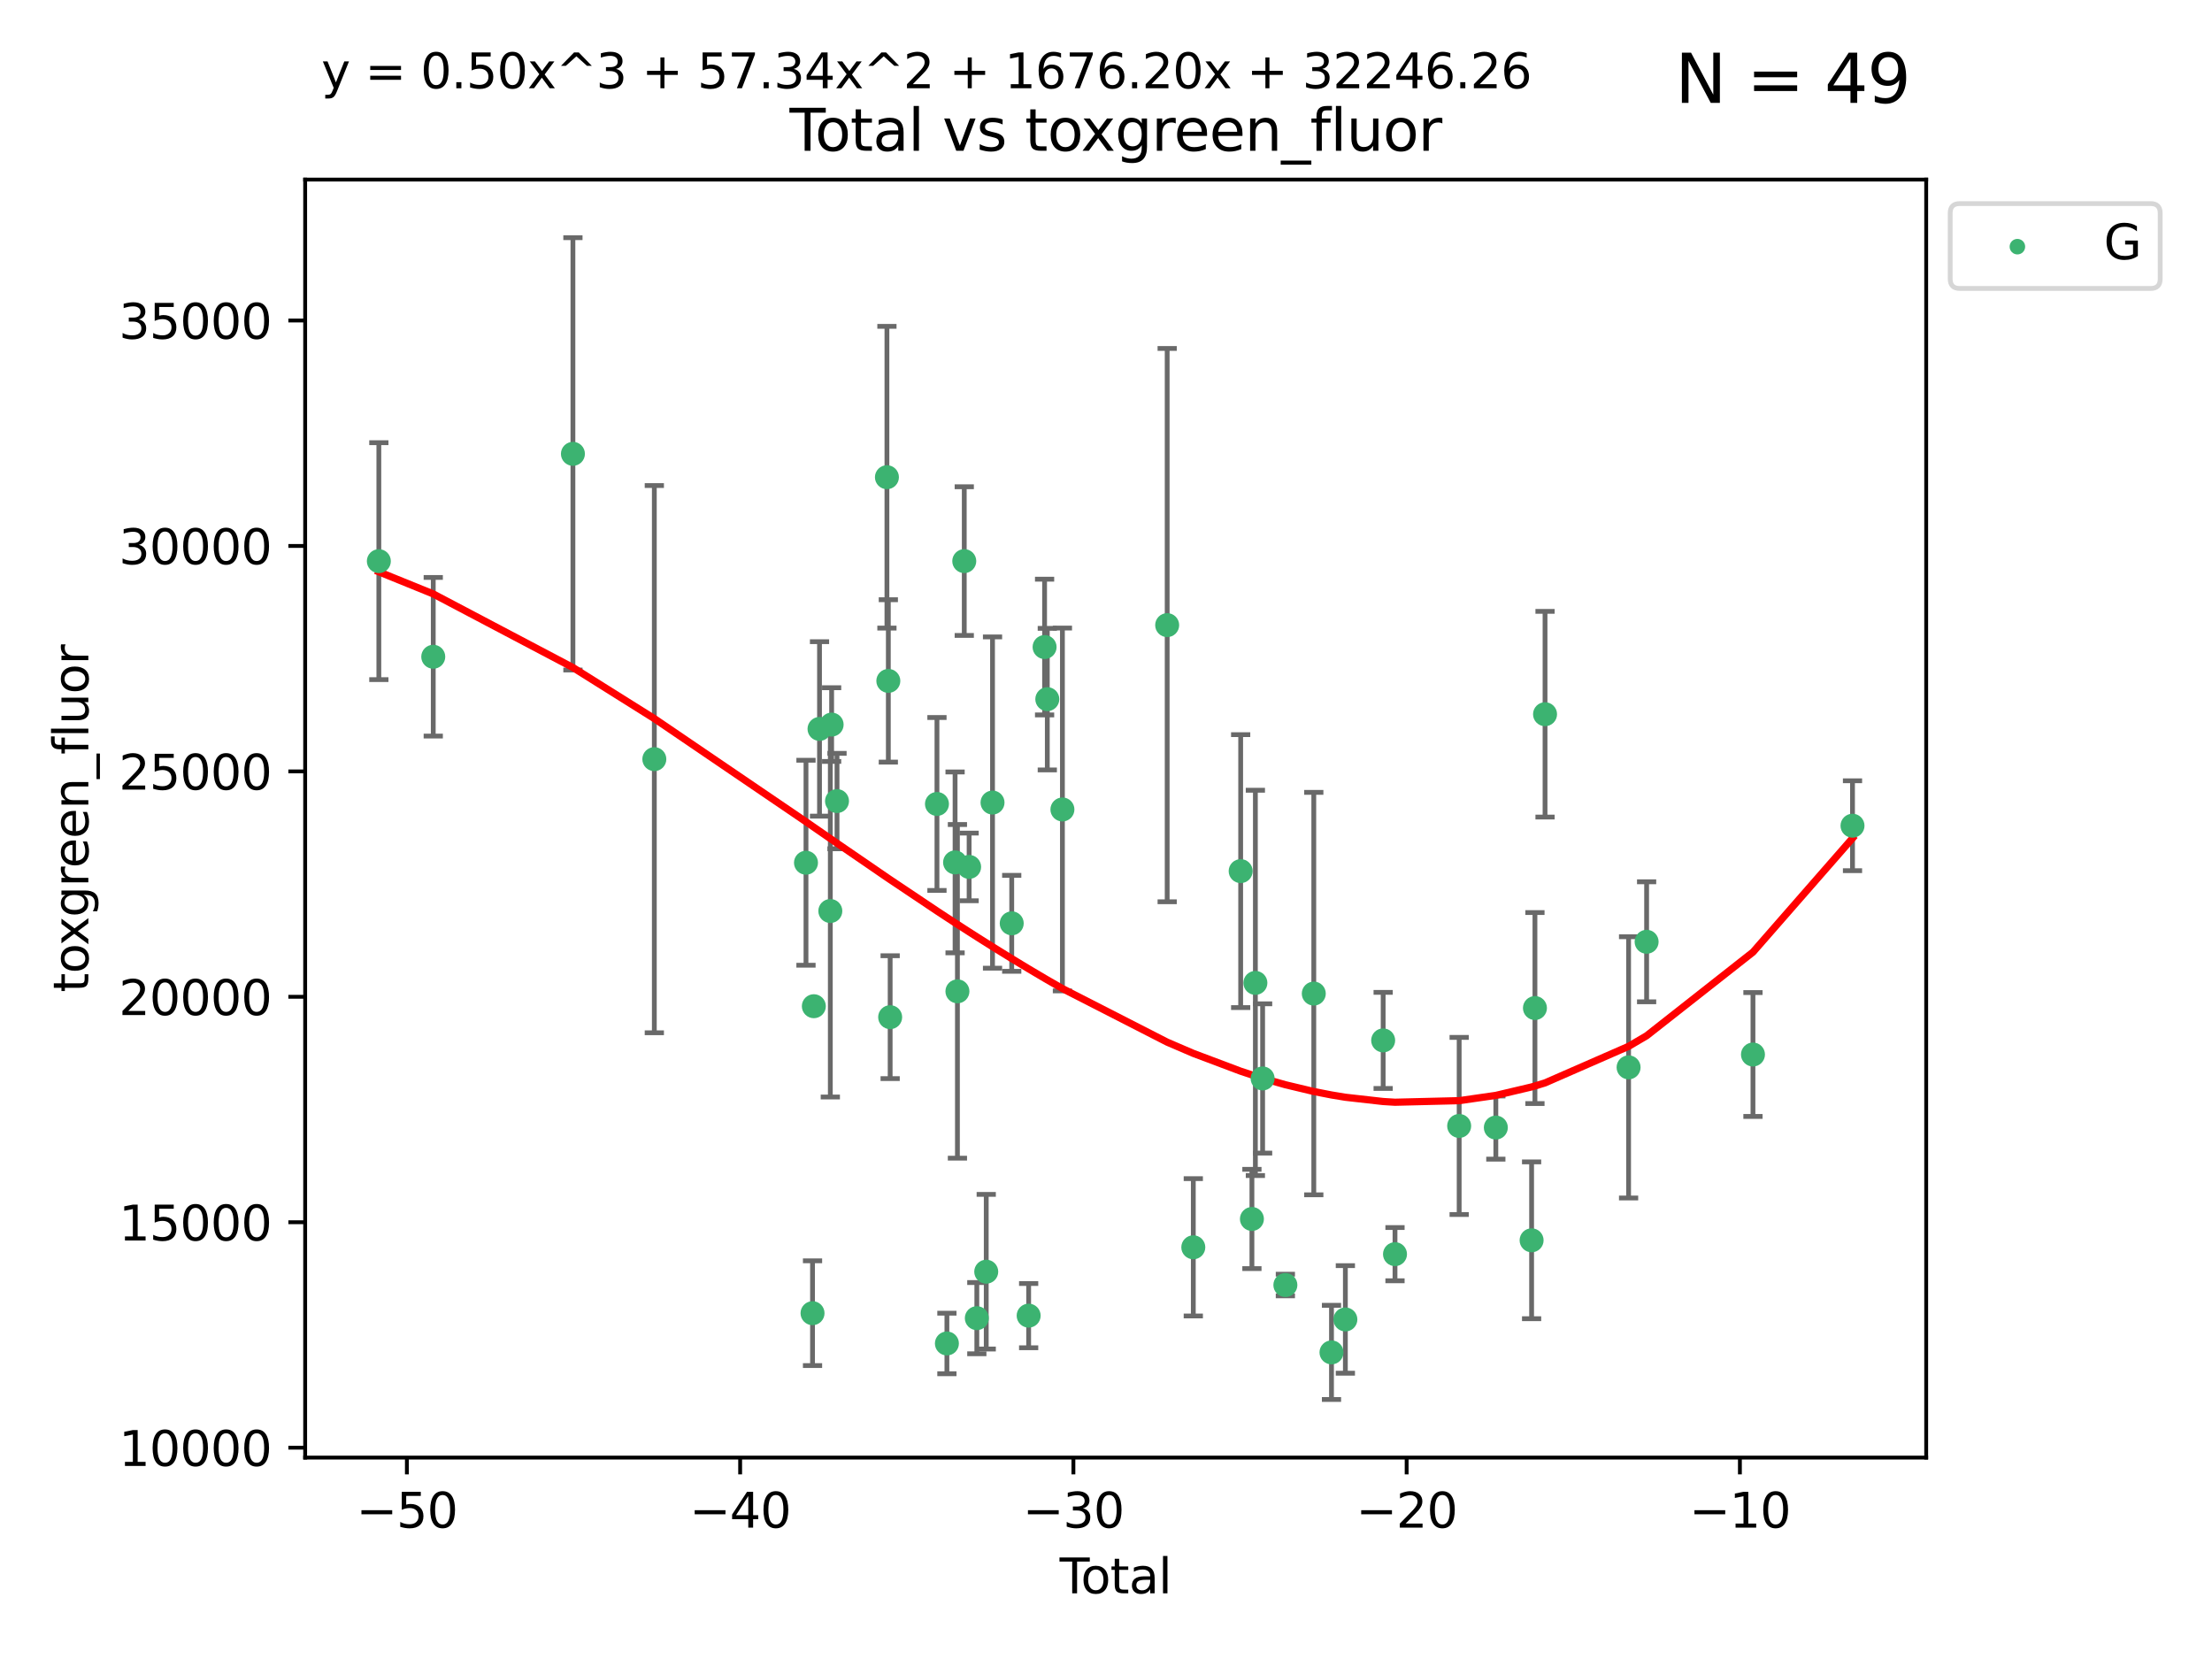 <?xml version="1.0" encoding="utf-8" standalone="no"?>
<!DOCTYPE svg PUBLIC "-//W3C//DTD SVG 1.1//EN"
  "http://www.w3.org/Graphics/SVG/1.1/DTD/svg11.dtd">
<svg xmlns:xlink="http://www.w3.org/1999/xlink" width="460.8pt" height="345.6pt" viewBox="0 0 460.8 345.6" xmlns="http://www.w3.org/2000/svg" version="1.1">
 <defs>
  <style type="text/css">*{stroke-linejoin: round; stroke-linecap: butt}</style>
 </defs>
 <g id="figure_1">
  <g id="patch_1">
   <path d="M 0 345.6 
L 460.8 345.6 
L 460.8 0 
L 0 0 
z
" style="fill: #ffffff"/>
  </g>
  <g id="axes_1">
   <g id="patch_2">
    <path d="M 63.571 303.64 
L 401.26 303.64 
L 401.26 37.411 
L 63.571 37.411 
z
" style="fill: #ffffff"/>
   </g>
   <g id="PathCollection_1">
    <defs>
     <path id="m9c2cf207fd" d="M 0 1.118 
C 0.297 1.118 0.581 1 0.791 0.791 
C 1 0.581 1.118 0.297 1.118 0 
C 1.118 -0.297 1 -0.581 0.791 -0.791 
C 0.581 -1 0.297 -1.118 0 -1.118 
C -0.297 -1.118 -0.581 -1 -0.791 -0.791 
C -1 -0.581 -1.118 -0.297 -1.118 0 
C -1.118 0.297 -1 0.581 -0.791 0.791 
C -0.581 1 -0.297 1.118 0 1.118 
z
" style="stroke: #3cb371"/>
    </defs>
    <g clip-path="url(#pfec492e843)">
     <use xlink:href="#m9c2cf207fd" x="78.921" y="116.899" style="fill: #3cb371; stroke: #3cb371"/>
     <use xlink:href="#m9c2cf207fd" x="90.255" y="136.814" style="fill: #3cb371; stroke: #3cb371"/>
     <use xlink:href="#m9c2cf207fd" x="119.35" y="94.542" style="fill: #3cb371; stroke: #3cb371"/>
     <use xlink:href="#m9c2cf207fd" x="136.309" y="158.144" style="fill: #3cb371; stroke: #3cb371"/>
     <use xlink:href="#m9c2cf207fd" x="167.902" y="179.722" style="fill: #3cb371; stroke: #3cb371"/>
     <use xlink:href="#m9c2cf207fd" x="169.265" y="273.561" style="fill: #3cb371; stroke: #3cb371"/>
     <use xlink:href="#m9c2cf207fd" x="169.538" y="209.612" style="fill: #3cb371; stroke: #3cb371"/>
     <use xlink:href="#m9c2cf207fd" x="170.721" y="151.848" style="fill: #3cb371; stroke: #3cb371"/>
     <use xlink:href="#m9c2cf207fd" x="172.971" y="189.78" style="fill: #3cb371; stroke: #3cb371"/>
     <use xlink:href="#m9c2cf207fd" x="173.244" y="150.945" style="fill: #3cb371; stroke: #3cb371"/>
     <use xlink:href="#m9c2cf207fd" x="174.365" y="166.879" style="fill: #3cb371; stroke: #3cb371"/>
     <use xlink:href="#m9c2cf207fd" x="184.763" y="99.411" style="fill: #3cb371; stroke: #3cb371"/>
     <use xlink:href="#m9c2cf207fd" x="185.056" y="141.845" style="fill: #3cb371; stroke: #3cb371"/>
     <use xlink:href="#m9c2cf207fd" x="185.436" y="211.895" style="fill: #3cb371; stroke: #3cb371"/>
     <use xlink:href="#m9c2cf207fd" x="195.186" y="167.48" style="fill: #3cb371; stroke: #3cb371"/>
     <use xlink:href="#m9c2cf207fd" x="197.257" y="279.869" style="fill: #3cb371; stroke: #3cb371"/>
     <use xlink:href="#m9c2cf207fd" x="198.96" y="179.653" style="fill: #3cb371; stroke: #3cb371"/>
     <use xlink:href="#m9c2cf207fd" x="199.45" y="206.514" style="fill: #3cb371; stroke: #3cb371"/>
     <use xlink:href="#m9c2cf207fd" x="200.874" y="116.889" style="fill: #3cb371; stroke: #3cb371"/>
     <use xlink:href="#m9c2cf207fd" x="201.885" y="180.594" style="fill: #3cb371; stroke: #3cb371"/>
     <use xlink:href="#m9c2cf207fd" x="203.49" y="274.596" style="fill: #3cb371; stroke: #3cb371"/>
     <use xlink:href="#m9c2cf207fd" x="205.451" y="264.919" style="fill: #3cb371; stroke: #3cb371"/>
     <use xlink:href="#m9c2cf207fd" x="206.761" y="167.187" style="fill: #3cb371; stroke: #3cb371"/>
     <use xlink:href="#m9c2cf207fd" x="210.761" y="192.347" style="fill: #3cb371; stroke: #3cb371"/>
     <use xlink:href="#m9c2cf207fd" x="214.287" y="274.072" style="fill: #3cb371; stroke: #3cb371"/>
     <use xlink:href="#m9c2cf207fd" x="217.607" y="134.792" style="fill: #3cb371; stroke: #3cb371"/>
     <use xlink:href="#m9c2cf207fd" x="218.173" y="145.647" style="fill: #3cb371; stroke: #3cb371"/>
     <use xlink:href="#m9c2cf207fd" x="221.321" y="168.626" style="fill: #3cb371; stroke: #3cb371"/>
     <use xlink:href="#m9c2cf207fd" x="243.144" y="130.224" style="fill: #3cb371; stroke: #3cb371"/>
     <use xlink:href="#m9c2cf207fd" x="248.587" y="259.833" style="fill: #3cb371; stroke: #3cb371"/>
     <use xlink:href="#m9c2cf207fd" x="258.454" y="181.47" style="fill: #3cb371; stroke: #3cb371"/>
     <use xlink:href="#m9c2cf207fd" x="260.798" y="253.934" style="fill: #3cb371; stroke: #3cb371"/>
     <use xlink:href="#m9c2cf207fd" x="261.519" y="204.756" style="fill: #3cb371; stroke: #3cb371"/>
     <use xlink:href="#m9c2cf207fd" x="263.027" y="224.66" style="fill: #3cb371; stroke: #3cb371"/>
     <use xlink:href="#m9c2cf207fd" x="267.767" y="267.696" style="fill: #3cb371; stroke: #3cb371"/>
     <use xlink:href="#m9c2cf207fd" x="273.686" y="206.981" style="fill: #3cb371; stroke: #3cb371"/>
     <use xlink:href="#m9c2cf207fd" x="277.374" y="281.73" style="fill: #3cb371; stroke: #3cb371"/>
     <use xlink:href="#m9c2cf207fd" x="280.265" y="274.864" style="fill: #3cb371; stroke: #3cb371"/>
     <use xlink:href="#m9c2cf207fd" x="288.138" y="216.733" style="fill: #3cb371; stroke: #3cb371"/>
     <use xlink:href="#m9c2cf207fd" x="290.604" y="261.263" style="fill: #3cb371; stroke: #3cb371"/>
     <use xlink:href="#m9c2cf207fd" x="303.971" y="234.556" style="fill: #3cb371; stroke: #3cb371"/>
     <use xlink:href="#m9c2cf207fd" x="311.61" y="234.891" style="fill: #3cb371; stroke: #3cb371"/>
     <use xlink:href="#m9c2cf207fd" x="319.061" y="258.378" style="fill: #3cb371; stroke: #3cb371"/>
     <use xlink:href="#m9c2cf207fd" x="319.757" y="209.993" style="fill: #3cb371; stroke: #3cb371"/>
     <use xlink:href="#m9c2cf207fd" x="321.86" y="148.784" style="fill: #3cb371; stroke: #3cb371"/>
     <use xlink:href="#m9c2cf207fd" x="339.265" y="222.351" style="fill: #3cb371; stroke: #3cb371"/>
     <use xlink:href="#m9c2cf207fd" x="343.02" y="196.191" style="fill: #3cb371; stroke: #3cb371"/>
     <use xlink:href="#m9c2cf207fd" x="365.174" y="219.674" style="fill: #3cb371; stroke: #3cb371"/>
     <use xlink:href="#m9c2cf207fd" x="385.911" y="172.012" style="fill: #3cb371; stroke: #3cb371"/>
    </g>
   </g>
   <g id="matplotlib.axis_1">
    <g id="xtick_1">
     <g id="line2d_1">
      <defs>
       <path id="mdd3a88a01a" d="M 0 0 
L 0 3.5 
" style="stroke: #000000; stroke-width: 0.8"/>
      </defs>
      <g>
       <use xlink:href="#mdd3a88a01a" x="84.763" y="303.64" style="stroke: #000000; stroke-width: 0.8"/>
      </g>
     </g>
     <g id="text_1">
      <!-- −50 -->
      <g transform="translate(74.211 318.238)scale(0.1 -0.1)">
       <defs>
        <path id="DejaVuSans-2212" d="M 678 2272 
L 4684 2272 
L 4684 1741 
L 678 1741 
L 678 2272 
z
" transform="scale(0.016)"/>
        <path id="DejaVuSans-35" d="M 691 4666 
L 3169 4666 
L 3169 4134 
L 1269 4134 
L 1269 2991 
Q 1406 3038 1543 3061 
Q 1681 3084 1819 3084 
Q 2600 3084 3056 2656 
Q 3513 2228 3513 1497 
Q 3513 744 3044 326 
Q 2575 -91 1722 -91 
Q 1428 -91 1123 -41 
Q 819 9 494 109 
L 494 744 
Q 775 591 1075 516 
Q 1375 441 1709 441 
Q 2250 441 2565 725 
Q 2881 1009 2881 1497 
Q 2881 1984 2565 2268 
Q 2250 2553 1709 2553 
Q 1456 2553 1204 2497 
Q 953 2441 691 2322 
L 691 4666 
z
" transform="scale(0.016)"/>
        <path id="DejaVuSans-30" d="M 2034 4250 
Q 1547 4250 1301 3770 
Q 1056 3291 1056 2328 
Q 1056 1369 1301 889 
Q 1547 409 2034 409 
Q 2525 409 2770 889 
Q 3016 1369 3016 2328 
Q 3016 3291 2770 3770 
Q 2525 4250 2034 4250 
z
M 2034 4750 
Q 2819 4750 3233 4129 
Q 3647 3509 3647 2328 
Q 3647 1150 3233 529 
Q 2819 -91 2034 -91 
Q 1250 -91 836 529 
Q 422 1150 422 2328 
Q 422 3509 836 4129 
Q 1250 4750 2034 4750 
z
" transform="scale(0.016)"/>
       </defs>
       <use xlink:href="#DejaVuSans-2212"/>
       <use xlink:href="#DejaVuSans-35" x="83.789"/>
       <use xlink:href="#DejaVuSans-30" x="147.412"/>
      </g>
     </g>
    </g>
    <g id="xtick_2">
     <g id="line2d_2">
      <g>
       <use xlink:href="#mdd3a88a01a" x="154.186" y="303.64" style="stroke: #000000; stroke-width: 0.8"/>
      </g>
     </g>
     <g id="text_2">
      <!-- −40 -->
      <g transform="translate(143.633 318.238)scale(0.1 -0.1)">
       <defs>
        <path id="DejaVuSans-34" d="M 2419 4116 
L 825 1625 
L 2419 1625 
L 2419 4116 
z
M 2253 4666 
L 3047 4666 
L 3047 1625 
L 3713 1625 
L 3713 1100 
L 3047 1100 
L 3047 0 
L 2419 0 
L 2419 1100 
L 313 1100 
L 313 1709 
L 2253 4666 
z
" transform="scale(0.016)"/>
       </defs>
       <use xlink:href="#DejaVuSans-2212"/>
       <use xlink:href="#DejaVuSans-34" x="83.789"/>
       <use xlink:href="#DejaVuSans-30" x="147.412"/>
      </g>
     </g>
    </g>
    <g id="xtick_3">
     <g id="line2d_3">
      <g>
       <use xlink:href="#mdd3a88a01a" x="223.608" y="303.64" style="stroke: #000000; stroke-width: 0.8"/>
      </g>
     </g>
     <g id="text_3">
      <!-- −30 -->
      <g transform="translate(213.056 318.238)scale(0.1 -0.1)">
       <defs>
        <path id="DejaVuSans-33" d="M 2597 2516 
Q 3050 2419 3304 2112 
Q 3559 1806 3559 1356 
Q 3559 666 3084 287 
Q 2609 -91 1734 -91 
Q 1441 -91 1130 -33 
Q 819 25 488 141 
L 488 750 
Q 750 597 1062 519 
Q 1375 441 1716 441 
Q 2309 441 2620 675 
Q 2931 909 2931 1356 
Q 2931 1769 2642 2001 
Q 2353 2234 1838 2234 
L 1294 2234 
L 1294 2753 
L 1863 2753 
Q 2328 2753 2575 2939 
Q 2822 3125 2822 3475 
Q 2822 3834 2567 4026 
Q 2313 4219 1838 4219 
Q 1578 4219 1281 4162 
Q 984 4106 628 3988 
L 628 4550 
Q 988 4650 1302 4700 
Q 1616 4750 1894 4750 
Q 2613 4750 3031 4423 
Q 3450 4097 3450 3541 
Q 3450 3153 3228 2886 
Q 3006 2619 2597 2516 
z
" transform="scale(0.016)"/>
       </defs>
       <use xlink:href="#DejaVuSans-2212"/>
       <use xlink:href="#DejaVuSans-33" x="83.789"/>
       <use xlink:href="#DejaVuSans-30" x="147.412"/>
      </g>
     </g>
    </g>
    <g id="xtick_4">
     <g id="line2d_4">
      <g>
       <use xlink:href="#mdd3a88a01a" x="293.031" y="303.64" style="stroke: #000000; stroke-width: 0.8"/>
      </g>
     </g>
     <g id="text_4">
      <!-- −20 -->
      <g transform="translate(282.478 318.238)scale(0.1 -0.1)">
       <defs>
        <path id="DejaVuSans-32" d="M 1228 531 
L 3431 531 
L 3431 0 
L 469 0 
L 469 531 
Q 828 903 1448 1529 
Q 2069 2156 2228 2338 
Q 2531 2678 2651 2914 
Q 2772 3150 2772 3378 
Q 2772 3750 2511 3984 
Q 2250 4219 1831 4219 
Q 1534 4219 1204 4116 
Q 875 4013 500 3803 
L 500 4441 
Q 881 4594 1212 4672 
Q 1544 4750 1819 4750 
Q 2544 4750 2975 4387 
Q 3406 4025 3406 3419 
Q 3406 3131 3298 2873 
Q 3191 2616 2906 2266 
Q 2828 2175 2409 1742 
Q 1991 1309 1228 531 
z
" transform="scale(0.016)"/>
       </defs>
       <use xlink:href="#DejaVuSans-2212"/>
       <use xlink:href="#DejaVuSans-32" x="83.789"/>
       <use xlink:href="#DejaVuSans-30" x="147.412"/>
      </g>
     </g>
    </g>
    <g id="xtick_5">
     <g id="line2d_5">
      <g>
       <use xlink:href="#mdd3a88a01a" x="362.453" y="303.64" style="stroke: #000000; stroke-width: 0.8"/>
      </g>
     </g>
     <g id="text_5">
      <!-- −10 -->
      <g transform="translate(351.901 318.238)scale(0.1 -0.1)">
       <defs>
        <path id="DejaVuSans-31" d="M 794 531 
L 1825 531 
L 1825 4091 
L 703 3866 
L 703 4441 
L 1819 4666 
L 2450 4666 
L 2450 531 
L 3481 531 
L 3481 0 
L 794 0 
L 794 531 
z
" transform="scale(0.016)"/>
       </defs>
       <use xlink:href="#DejaVuSans-2212"/>
       <use xlink:href="#DejaVuSans-31" x="83.789"/>
       <use xlink:href="#DejaVuSans-30" x="147.412"/>
      </g>
     </g>
    </g>
    <g id="text_6">
     <!-- Total -->
     <g transform="translate(220.739 331.917)scale(0.1 -0.1)">
      <defs>
       <path id="DejaVuSans-54" d="M -19 4666 
L 3928 4666 
L 3928 4134 
L 2272 4134 
L 2272 0 
L 1638 0 
L 1638 4134 
L -19 4134 
L -19 4666 
z
" transform="scale(0.016)"/>
       <path id="DejaVuSans-6f" d="M 1959 3097 
Q 1497 3097 1228 2736 
Q 959 2375 959 1747 
Q 959 1119 1226 758 
Q 1494 397 1959 397 
Q 2419 397 2687 759 
Q 2956 1122 2956 1747 
Q 2956 2369 2687 2733 
Q 2419 3097 1959 3097 
z
M 1959 3584 
Q 2709 3584 3137 3096 
Q 3566 2609 3566 1747 
Q 3566 888 3137 398 
Q 2709 -91 1959 -91 
Q 1206 -91 779 398 
Q 353 888 353 1747 
Q 353 2609 779 3096 
Q 1206 3584 1959 3584 
z
" transform="scale(0.016)"/>
       <path id="DejaVuSans-74" d="M 1172 4494 
L 1172 3500 
L 2356 3500 
L 2356 3053 
L 1172 3053 
L 1172 1153 
Q 1172 725 1289 603 
Q 1406 481 1766 481 
L 2356 481 
L 2356 0 
L 1766 0 
Q 1100 0 847 248 
Q 594 497 594 1153 
L 594 3053 
L 172 3053 
L 172 3500 
L 594 3500 
L 594 4494 
L 1172 4494 
z
" transform="scale(0.016)"/>
       <path id="DejaVuSans-61" d="M 2194 1759 
Q 1497 1759 1228 1600 
Q 959 1441 959 1056 
Q 959 750 1161 570 
Q 1363 391 1709 391 
Q 2188 391 2477 730 
Q 2766 1069 2766 1631 
L 2766 1759 
L 2194 1759 
z
M 3341 1997 
L 3341 0 
L 2766 0 
L 2766 531 
Q 2569 213 2275 61 
Q 1981 -91 1556 -91 
Q 1019 -91 701 211 
Q 384 513 384 1019 
Q 384 1609 779 1909 
Q 1175 2209 1959 2209 
L 2766 2209 
L 2766 2266 
Q 2766 2663 2505 2880 
Q 2244 3097 1772 3097 
Q 1472 3097 1187 3025 
Q 903 2953 641 2809 
L 641 3341 
Q 956 3463 1253 3523 
Q 1550 3584 1831 3584 
Q 2591 3584 2966 3190 
Q 3341 2797 3341 1997 
z
" transform="scale(0.016)"/>
       <path id="DejaVuSans-6c" d="M 603 4863 
L 1178 4863 
L 1178 0 
L 603 0 
L 603 4863 
z
" transform="scale(0.016)"/>
      </defs>
      <use xlink:href="#DejaVuSans-54"/>
      <use xlink:href="#DejaVuSans-6f" x="44.084"/>
      <use xlink:href="#DejaVuSans-74" x="105.266"/>
      <use xlink:href="#DejaVuSans-61" x="144.475"/>
      <use xlink:href="#DejaVuSans-6c" x="205.754"/>
     </g>
    </g>
   </g>
   <g id="matplotlib.axis_2">
    <g id="ytick_1">
     <g id="line2d_6">
      <defs>
       <path id="md666d9de0f" d="M 0 0 
L -3.5 0 
" style="stroke: #000000; stroke-width: 0.8"/>
      </defs>
      <g>
       <use xlink:href="#md666d9de0f" x="63.571" y="301.578" style="stroke: #000000; stroke-width: 0.8"/>
      </g>
     </g>
     <g id="text_7">
      <!-- 10000 -->
      <g transform="translate(24.759 305.377)scale(0.1 -0.1)">
       <use xlink:href="#DejaVuSans-31"/>
       <use xlink:href="#DejaVuSans-30" x="63.623"/>
       <use xlink:href="#DejaVuSans-30" x="127.246"/>
       <use xlink:href="#DejaVuSans-30" x="190.869"/>
       <use xlink:href="#DejaVuSans-30" x="254.492"/>
      </g>
     </g>
    </g>
    <g id="ytick_2">
     <g id="line2d_7">
      <g>
       <use xlink:href="#md666d9de0f" x="63.571" y="254.616" style="stroke: #000000; stroke-width: 0.8"/>
      </g>
     </g>
     <g id="text_8">
      <!-- 15000 -->
      <g transform="translate(24.759 258.415)scale(0.1 -0.1)">
       <use xlink:href="#DejaVuSans-31"/>
       <use xlink:href="#DejaVuSans-35" x="63.623"/>
       <use xlink:href="#DejaVuSans-30" x="127.246"/>
       <use xlink:href="#DejaVuSans-30" x="190.869"/>
       <use xlink:href="#DejaVuSans-30" x="254.492"/>
      </g>
     </g>
    </g>
    <g id="ytick_3">
     <g id="line2d_8">
      <g>
       <use xlink:href="#md666d9de0f" x="63.571" y="207.654" style="stroke: #000000; stroke-width: 0.8"/>
      </g>
     </g>
     <g id="text_9">
      <!-- 20000 -->
      <g transform="translate(24.759 211.453)scale(0.1 -0.1)">
       <use xlink:href="#DejaVuSans-32"/>
       <use xlink:href="#DejaVuSans-30" x="63.623"/>
       <use xlink:href="#DejaVuSans-30" x="127.246"/>
       <use xlink:href="#DejaVuSans-30" x="190.869"/>
       <use xlink:href="#DejaVuSans-30" x="254.492"/>
      </g>
     </g>
    </g>
    <g id="ytick_4">
     <g id="line2d_9">
      <g>
       <use xlink:href="#md666d9de0f" x="63.571" y="160.692" style="stroke: #000000; stroke-width: 0.8"/>
      </g>
     </g>
     <g id="text_10">
      <!-- 25000 -->
      <g transform="translate(24.759 164.491)scale(0.1 -0.1)">
       <use xlink:href="#DejaVuSans-32"/>
       <use xlink:href="#DejaVuSans-35" x="63.623"/>
       <use xlink:href="#DejaVuSans-30" x="127.246"/>
       <use xlink:href="#DejaVuSans-30" x="190.869"/>
       <use xlink:href="#DejaVuSans-30" x="254.492"/>
      </g>
     </g>
    </g>
    <g id="ytick_5">
     <g id="line2d_10">
      <g>
       <use xlink:href="#md666d9de0f" x="63.571" y="113.729" style="stroke: #000000; stroke-width: 0.8"/>
      </g>
     </g>
     <g id="text_11">
      <!-- 30000 -->
      <g transform="translate(24.759 117.529)scale(0.1 -0.1)">
       <use xlink:href="#DejaVuSans-33"/>
       <use xlink:href="#DejaVuSans-30" x="63.623"/>
       <use xlink:href="#DejaVuSans-30" x="127.246"/>
       <use xlink:href="#DejaVuSans-30" x="190.869"/>
       <use xlink:href="#DejaVuSans-30" x="254.492"/>
      </g>
     </g>
    </g>
    <g id="ytick_6">
     <g id="line2d_11">
      <g>
       <use xlink:href="#md666d9de0f" x="63.571" y="66.767" style="stroke: #000000; stroke-width: 0.8"/>
      </g>
     </g>
     <g id="text_12">
      <!-- 35000 -->
      <g transform="translate(24.759 70.567)scale(0.1 -0.1)">
       <use xlink:href="#DejaVuSans-33"/>
       <use xlink:href="#DejaVuSans-35" x="63.623"/>
       <use xlink:href="#DejaVuSans-30" x="127.246"/>
       <use xlink:href="#DejaVuSans-30" x="190.869"/>
       <use xlink:href="#DejaVuSans-30" x="254.492"/>
      </g>
     </g>
    </g>
    <g id="text_13">
     <!-- toxgreen_fluor -->
     <g transform="translate(18.401 206.72)rotate(-90)scale(0.1 -0.1)">
      <defs>
       <path id="DejaVuSans-78" d="M 3513 3500 
L 2247 1797 
L 3578 0 
L 2900 0 
L 1881 1375 
L 863 0 
L 184 0 
L 1544 1831 
L 300 3500 
L 978 3500 
L 1906 2253 
L 2834 3500 
L 3513 3500 
z
" transform="scale(0.016)"/>
       <path id="DejaVuSans-67" d="M 2906 1791 
Q 2906 2416 2648 2759 
Q 2391 3103 1925 3103 
Q 1463 3103 1205 2759 
Q 947 2416 947 1791 
Q 947 1169 1205 825 
Q 1463 481 1925 481 
Q 2391 481 2648 825 
Q 2906 1169 2906 1791 
z
M 3481 434 
Q 3481 -459 3084 -895 
Q 2688 -1331 1869 -1331 
Q 1566 -1331 1297 -1286 
Q 1028 -1241 775 -1147 
L 775 -588 
Q 1028 -725 1275 -790 
Q 1522 -856 1778 -856 
Q 2344 -856 2625 -561 
Q 2906 -266 2906 331 
L 2906 616 
Q 2728 306 2450 153 
Q 2172 0 1784 0 
Q 1141 0 747 490 
Q 353 981 353 1791 
Q 353 2603 747 3093 
Q 1141 3584 1784 3584 
Q 2172 3584 2450 3431 
Q 2728 3278 2906 2969 
L 2906 3500 
L 3481 3500 
L 3481 434 
z
" transform="scale(0.016)"/>
       <path id="DejaVuSans-72" d="M 2631 2963 
Q 2534 3019 2420 3045 
Q 2306 3072 2169 3072 
Q 1681 3072 1420 2755 
Q 1159 2438 1159 1844 
L 1159 0 
L 581 0 
L 581 3500 
L 1159 3500 
L 1159 2956 
Q 1341 3275 1631 3429 
Q 1922 3584 2338 3584 
Q 2397 3584 2469 3576 
Q 2541 3569 2628 3553 
L 2631 2963 
z
" transform="scale(0.016)"/>
       <path id="DejaVuSans-65" d="M 3597 1894 
L 3597 1613 
L 953 1613 
Q 991 1019 1311 708 
Q 1631 397 2203 397 
Q 2534 397 2845 478 
Q 3156 559 3463 722 
L 3463 178 
Q 3153 47 2828 -22 
Q 2503 -91 2169 -91 
Q 1331 -91 842 396 
Q 353 884 353 1716 
Q 353 2575 817 3079 
Q 1281 3584 2069 3584 
Q 2775 3584 3186 3129 
Q 3597 2675 3597 1894 
z
M 3022 2063 
Q 3016 2534 2758 2815 
Q 2500 3097 2075 3097 
Q 1594 3097 1305 2825 
Q 1016 2553 972 2059 
L 3022 2063 
z
" transform="scale(0.016)"/>
       <path id="DejaVuSans-6e" d="M 3513 2113 
L 3513 0 
L 2938 0 
L 2938 2094 
Q 2938 2591 2744 2837 
Q 2550 3084 2163 3084 
Q 1697 3084 1428 2787 
Q 1159 2491 1159 1978 
L 1159 0 
L 581 0 
L 581 3500 
L 1159 3500 
L 1159 2956 
Q 1366 3272 1645 3428 
Q 1925 3584 2291 3584 
Q 2894 3584 3203 3211 
Q 3513 2838 3513 2113 
z
" transform="scale(0.016)"/>
       <path id="DejaVuSans-5f" d="M 3263 -1063 
L 3263 -1509 
L -63 -1509 
L -63 -1063 
L 3263 -1063 
z
" transform="scale(0.016)"/>
       <path id="DejaVuSans-66" d="M 2375 4863 
L 2375 4384 
L 1825 4384 
Q 1516 4384 1395 4259 
Q 1275 4134 1275 3809 
L 1275 3500 
L 2222 3500 
L 2222 3053 
L 1275 3053 
L 1275 0 
L 697 0 
L 697 3053 
L 147 3053 
L 147 3500 
L 697 3500 
L 697 3744 
Q 697 4328 969 4595 
Q 1241 4863 1831 4863 
L 2375 4863 
z
" transform="scale(0.016)"/>
       <path id="DejaVuSans-75" d="M 544 1381 
L 544 3500 
L 1119 3500 
L 1119 1403 
Q 1119 906 1312 657 
Q 1506 409 1894 409 
Q 2359 409 2629 706 
Q 2900 1003 2900 1516 
L 2900 3500 
L 3475 3500 
L 3475 0 
L 2900 0 
L 2900 538 
Q 2691 219 2414 64 
Q 2138 -91 1772 -91 
Q 1169 -91 856 284 
Q 544 659 544 1381 
z
M 1991 3584 
L 1991 3584 
z
" transform="scale(0.016)"/>
      </defs>
      <use xlink:href="#DejaVuSans-74"/>
      <use xlink:href="#DejaVuSans-6f" x="39.209"/>
      <use xlink:href="#DejaVuSans-78" x="97.266"/>
      <use xlink:href="#DejaVuSans-67" x="156.445"/>
      <use xlink:href="#DejaVuSans-72" x="219.922"/>
      <use xlink:href="#DejaVuSans-65" x="258.785"/>
      <use xlink:href="#DejaVuSans-65" x="320.309"/>
      <use xlink:href="#DejaVuSans-6e" x="381.832"/>
      <use xlink:href="#DejaVuSans-5f" x="445.211"/>
      <use xlink:href="#DejaVuSans-66" x="495.211"/>
      <use xlink:href="#DejaVuSans-6c" x="530.416"/>
      <use xlink:href="#DejaVuSans-75" x="558.199"/>
      <use xlink:href="#DejaVuSans-6f" x="621.578"/>
      <use xlink:href="#DejaVuSans-72" x="682.76"/>
     </g>
    </g>
   </g>
   <g id="LineCollection_1">
    <path d="M 78.921 141.575 
L 78.921 92.223 
" clip-path="url(#pfec492e843)" style="fill: none; stroke: #696969"/>
    <path d="M 90.255 153.333 
L 90.255 120.296 
" clip-path="url(#pfec492e843)" style="fill: none; stroke: #696969"/>
    <path d="M 119.35 139.571 
L 119.35 49.513 
" clip-path="url(#pfec492e843)" style="fill: none; stroke: #696969"/>
    <path d="M 136.309 215.141 
L 136.309 101.147 
" clip-path="url(#pfec492e843)" style="fill: none; stroke: #696969"/>
    <path d="M 167.902 201.075 
L 167.902 158.37 
" clip-path="url(#pfec492e843)" style="fill: none; stroke: #696969"/>
    <path d="M 169.265 284.47 
L 169.265 262.652 
" clip-path="url(#pfec492e843)" style="fill: none; stroke: #696969"/>
    <path d="M 169.538 210.254 
L 169.538 208.971 
" clip-path="url(#pfec492e843)" style="fill: none; stroke: #696969"/>
    <path d="M 170.721 170.018 
L 170.721 133.678 
" clip-path="url(#pfec492e843)" style="fill: none; stroke: #696969"/>
    <path d="M 172.971 228.527 
L 172.971 151.033 
" clip-path="url(#pfec492e843)" style="fill: none; stroke: #696969"/>
    <path d="M 173.244 158.623 
L 173.244 143.267 
" clip-path="url(#pfec492e843)" style="fill: none; stroke: #696969"/>
    <path d="M 174.365 176.822 
L 174.365 156.936 
" clip-path="url(#pfec492e843)" style="fill: none; stroke: #696969"/>
    <path d="M 184.763 130.843 
L 184.763 67.98 
" clip-path="url(#pfec492e843)" style="fill: none; stroke: #696969"/>
    <path d="M 185.056 158.76 
L 185.056 124.93 
" clip-path="url(#pfec492e843)" style="fill: none; stroke: #696969"/>
    <path d="M 185.436 224.693 
L 185.436 199.098 
" clip-path="url(#pfec492e843)" style="fill: none; stroke: #696969"/>
    <path d="M 195.186 185.49 
L 195.186 149.47 
" clip-path="url(#pfec492e843)" style="fill: none; stroke: #696969"/>
    <path d="M 197.257 286.174 
L 197.257 273.563 
" clip-path="url(#pfec492e843)" style="fill: none; stroke: #696969"/>
    <path d="M 198.96 198.492 
L 198.96 160.814 
" clip-path="url(#pfec492e843)" style="fill: none; stroke: #696969"/>
    <path d="M 199.45 241.269 
L 199.45 171.76 
" clip-path="url(#pfec492e843)" style="fill: none; stroke: #696969"/>
    <path d="M 200.874 132.376 
L 200.874 101.402 
" clip-path="url(#pfec492e843)" style="fill: none; stroke: #696969"/>
    <path d="M 201.885 187.642 
L 201.885 173.546 
" clip-path="url(#pfec492e843)" style="fill: none; stroke: #696969"/>
    <path d="M 203.49 282.014 
L 203.49 267.178 
" clip-path="url(#pfec492e843)" style="fill: none; stroke: #696969"/>
    <path d="M 205.451 281.027 
L 205.451 248.811 
" clip-path="url(#pfec492e843)" style="fill: none; stroke: #696969"/>
    <path d="M 206.761 201.691 
L 206.761 132.683 
" clip-path="url(#pfec492e843)" style="fill: none; stroke: #696969"/>
    <path d="M 210.761 202.342 
L 210.761 182.353 
" clip-path="url(#pfec492e843)" style="fill: none; stroke: #696969"/>
    <path d="M 214.287 280.762 
L 214.287 267.382 
" clip-path="url(#pfec492e843)" style="fill: none; stroke: #696969"/>
    <path d="M 217.607 148.931 
L 217.607 120.654 
" clip-path="url(#pfec492e843)" style="fill: none; stroke: #696969"/>
    <path d="M 218.173 160.393 
L 218.173 130.902 
" clip-path="url(#pfec492e843)" style="fill: none; stroke: #696969"/>
    <path d="M 221.321 206.42 
L 221.321 130.833 
" clip-path="url(#pfec492e843)" style="fill: none; stroke: #696969"/>
    <path d="M 243.144 187.853 
L 243.144 72.595 
" clip-path="url(#pfec492e843)" style="fill: none; stroke: #696969"/>
    <path d="M 248.587 274.137 
L 248.587 245.529 
" clip-path="url(#pfec492e843)" style="fill: none; stroke: #696969"/>
    <path d="M 258.454 209.899 
L 258.454 153.04 
" clip-path="url(#pfec492e843)" style="fill: none; stroke: #696969"/>
    <path d="M 260.798 264.274 
L 260.798 243.594 
" clip-path="url(#pfec492e843)" style="fill: none; stroke: #696969"/>
    <path d="M 261.519 244.888 
L 261.519 164.624 
" clip-path="url(#pfec492e843)" style="fill: none; stroke: #696969"/>
    <path d="M 263.027 240.212 
L 263.027 209.108 
" clip-path="url(#pfec492e843)" style="fill: none; stroke: #696969"/>
    <path d="M 267.767 269.949 
L 267.767 265.442 
" clip-path="url(#pfec492e843)" style="fill: none; stroke: #696969"/>
    <path d="M 273.686 248.897 
L 273.686 165.065 
" clip-path="url(#pfec492e843)" style="fill: none; stroke: #696969"/>
    <path d="M 277.374 291.539 
L 277.374 271.921 
" clip-path="url(#pfec492e843)" style="fill: none; stroke: #696969"/>
    <path d="M 280.265 286.066 
L 280.265 263.661 
" clip-path="url(#pfec492e843)" style="fill: none; stroke: #696969"/>
    <path d="M 288.138 226.742 
L 288.138 206.724 
" clip-path="url(#pfec492e843)" style="fill: none; stroke: #696969"/>
    <path d="M 290.604 266.808 
L 290.604 255.718 
" clip-path="url(#pfec492e843)" style="fill: none; stroke: #696969"/>
    <path d="M 303.971 253.002 
L 303.971 216.111 
" clip-path="url(#pfec492e843)" style="fill: none; stroke: #696969"/>
    <path d="M 311.61 241.471 
L 311.61 228.312 
" clip-path="url(#pfec492e843)" style="fill: none; stroke: #696969"/>
    <path d="M 319.061 274.712 
L 319.061 242.044 
" clip-path="url(#pfec492e843)" style="fill: none; stroke: #696969"/>
    <path d="M 319.757 229.887 
L 319.757 190.098 
" clip-path="url(#pfec492e843)" style="fill: none; stroke: #696969"/>
    <path d="M 321.86 170.205 
L 321.86 127.362 
" clip-path="url(#pfec492e843)" style="fill: none; stroke: #696969"/>
    <path d="M 339.265 249.566 
L 339.265 195.137 
" clip-path="url(#pfec492e843)" style="fill: none; stroke: #696969"/>
    <path d="M 343.02 208.689 
L 343.02 183.693 
" clip-path="url(#pfec492e843)" style="fill: none; stroke: #696969"/>
    <path d="M 365.174 232.575 
L 365.174 206.772 
" clip-path="url(#pfec492e843)" style="fill: none; stroke: #696969"/>
    <path d="M 385.911 181.376 
L 385.911 162.649 
" clip-path="url(#pfec492e843)" style="fill: none; stroke: #696969"/>
   </g>
   <g id="line2d_12">
    <defs>
     <path id="m0feabaeec6" d="M 2 0 
L -2 -0 
" style="stroke: #696969"/>
    </defs>
    <g clip-path="url(#pfec492e843)">
     <use xlink:href="#m0feabaeec6" x="78.921" y="141.575" style="fill: #696969; stroke: #696969"/>
     <use xlink:href="#m0feabaeec6" x="90.255" y="153.333" style="fill: #696969; stroke: #696969"/>
     <use xlink:href="#m0feabaeec6" x="119.35" y="139.571" style="fill: #696969; stroke: #696969"/>
     <use xlink:href="#m0feabaeec6" x="136.309" y="215.141" style="fill: #696969; stroke: #696969"/>
     <use xlink:href="#m0feabaeec6" x="167.902" y="201.075" style="fill: #696969; stroke: #696969"/>
     <use xlink:href="#m0feabaeec6" x="169.265" y="284.47" style="fill: #696969; stroke: #696969"/>
     <use xlink:href="#m0feabaeec6" x="169.538" y="210.254" style="fill: #696969; stroke: #696969"/>
     <use xlink:href="#m0feabaeec6" x="170.721" y="170.018" style="fill: #696969; stroke: #696969"/>
     <use xlink:href="#m0feabaeec6" x="172.971" y="228.527" style="fill: #696969; stroke: #696969"/>
     <use xlink:href="#m0feabaeec6" x="173.244" y="158.623" style="fill: #696969; stroke: #696969"/>
     <use xlink:href="#m0feabaeec6" x="174.365" y="176.822" style="fill: #696969; stroke: #696969"/>
     <use xlink:href="#m0feabaeec6" x="184.763" y="130.843" style="fill: #696969; stroke: #696969"/>
     <use xlink:href="#m0feabaeec6" x="185.056" y="158.76" style="fill: #696969; stroke: #696969"/>
     <use xlink:href="#m0feabaeec6" x="185.436" y="224.693" style="fill: #696969; stroke: #696969"/>
     <use xlink:href="#m0feabaeec6" x="195.186" y="185.49" style="fill: #696969; stroke: #696969"/>
     <use xlink:href="#m0feabaeec6" x="197.257" y="286.174" style="fill: #696969; stroke: #696969"/>
     <use xlink:href="#m0feabaeec6" x="198.96" y="198.492" style="fill: #696969; stroke: #696969"/>
     <use xlink:href="#m0feabaeec6" x="199.45" y="241.269" style="fill: #696969; stroke: #696969"/>
     <use xlink:href="#m0feabaeec6" x="200.874" y="132.376" style="fill: #696969; stroke: #696969"/>
     <use xlink:href="#m0feabaeec6" x="201.885" y="187.642" style="fill: #696969; stroke: #696969"/>
     <use xlink:href="#m0feabaeec6" x="203.49" y="282.014" style="fill: #696969; stroke: #696969"/>
     <use xlink:href="#m0feabaeec6" x="205.451" y="281.027" style="fill: #696969; stroke: #696969"/>
     <use xlink:href="#m0feabaeec6" x="206.761" y="201.691" style="fill: #696969; stroke: #696969"/>
     <use xlink:href="#m0feabaeec6" x="210.761" y="202.342" style="fill: #696969; stroke: #696969"/>
     <use xlink:href="#m0feabaeec6" x="214.287" y="280.762" style="fill: #696969; stroke: #696969"/>
     <use xlink:href="#m0feabaeec6" x="217.607" y="148.931" style="fill: #696969; stroke: #696969"/>
     <use xlink:href="#m0feabaeec6" x="218.173" y="160.393" style="fill: #696969; stroke: #696969"/>
     <use xlink:href="#m0feabaeec6" x="221.321" y="206.42" style="fill: #696969; stroke: #696969"/>
     <use xlink:href="#m0feabaeec6" x="243.144" y="187.853" style="fill: #696969; stroke: #696969"/>
     <use xlink:href="#m0feabaeec6" x="248.587" y="274.137" style="fill: #696969; stroke: #696969"/>
     <use xlink:href="#m0feabaeec6" x="258.454" y="209.899" style="fill: #696969; stroke: #696969"/>
     <use xlink:href="#m0feabaeec6" x="260.798" y="264.274" style="fill: #696969; stroke: #696969"/>
     <use xlink:href="#m0feabaeec6" x="261.519" y="244.888" style="fill: #696969; stroke: #696969"/>
     <use xlink:href="#m0feabaeec6" x="263.027" y="240.212" style="fill: #696969; stroke: #696969"/>
     <use xlink:href="#m0feabaeec6" x="267.767" y="269.949" style="fill: #696969; stroke: #696969"/>
     <use xlink:href="#m0feabaeec6" x="273.686" y="248.897" style="fill: #696969; stroke: #696969"/>
     <use xlink:href="#m0feabaeec6" x="277.374" y="291.539" style="fill: #696969; stroke: #696969"/>
     <use xlink:href="#m0feabaeec6" x="280.265" y="286.066" style="fill: #696969; stroke: #696969"/>
     <use xlink:href="#m0feabaeec6" x="288.138" y="226.742" style="fill: #696969; stroke: #696969"/>
     <use xlink:href="#m0feabaeec6" x="290.604" y="266.808" style="fill: #696969; stroke: #696969"/>
     <use xlink:href="#m0feabaeec6" x="303.971" y="253.002" style="fill: #696969; stroke: #696969"/>
     <use xlink:href="#m0feabaeec6" x="311.61" y="241.471" style="fill: #696969; stroke: #696969"/>
     <use xlink:href="#m0feabaeec6" x="319.061" y="274.712" style="fill: #696969; stroke: #696969"/>
     <use xlink:href="#m0feabaeec6" x="319.757" y="229.887" style="fill: #696969; stroke: #696969"/>
     <use xlink:href="#m0feabaeec6" x="321.86" y="170.205" style="fill: #696969; stroke: #696969"/>
     <use xlink:href="#m0feabaeec6" x="339.265" y="249.566" style="fill: #696969; stroke: #696969"/>
     <use xlink:href="#m0feabaeec6" x="343.02" y="208.689" style="fill: #696969; stroke: #696969"/>
     <use xlink:href="#m0feabaeec6" x="365.174" y="232.575" style="fill: #696969; stroke: #696969"/>
     <use xlink:href="#m0feabaeec6" x="385.911" y="181.376" style="fill: #696969; stroke: #696969"/>
    </g>
   </g>
   <g id="line2d_13">
    <g clip-path="url(#pfec492e843)">
     <use xlink:href="#m0feabaeec6" x="78.921" y="92.223" style="fill: #696969; stroke: #696969"/>
     <use xlink:href="#m0feabaeec6" x="90.255" y="120.296" style="fill: #696969; stroke: #696969"/>
     <use xlink:href="#m0feabaeec6" x="119.35" y="49.513" style="fill: #696969; stroke: #696969"/>
     <use xlink:href="#m0feabaeec6" x="136.309" y="101.147" style="fill: #696969; stroke: #696969"/>
     <use xlink:href="#m0feabaeec6" x="167.902" y="158.37" style="fill: #696969; stroke: #696969"/>
     <use xlink:href="#m0feabaeec6" x="169.265" y="262.652" style="fill: #696969; stroke: #696969"/>
     <use xlink:href="#m0feabaeec6" x="169.538" y="208.971" style="fill: #696969; stroke: #696969"/>
     <use xlink:href="#m0feabaeec6" x="170.721" y="133.678" style="fill: #696969; stroke: #696969"/>
     <use xlink:href="#m0feabaeec6" x="172.971" y="151.033" style="fill: #696969; stroke: #696969"/>
     <use xlink:href="#m0feabaeec6" x="173.244" y="143.267" style="fill: #696969; stroke: #696969"/>
     <use xlink:href="#m0feabaeec6" x="174.365" y="156.936" style="fill: #696969; stroke: #696969"/>
     <use xlink:href="#m0feabaeec6" x="184.763" y="67.98" style="fill: #696969; stroke: #696969"/>
     <use xlink:href="#m0feabaeec6" x="185.056" y="124.93" style="fill: #696969; stroke: #696969"/>
     <use xlink:href="#m0feabaeec6" x="185.436" y="199.098" style="fill: #696969; stroke: #696969"/>
     <use xlink:href="#m0feabaeec6" x="195.186" y="149.47" style="fill: #696969; stroke: #696969"/>
     <use xlink:href="#m0feabaeec6" x="197.257" y="273.563" style="fill: #696969; stroke: #696969"/>
     <use xlink:href="#m0feabaeec6" x="198.96" y="160.814" style="fill: #696969; stroke: #696969"/>
     <use xlink:href="#m0feabaeec6" x="199.45" y="171.76" style="fill: #696969; stroke: #696969"/>
     <use xlink:href="#m0feabaeec6" x="200.874" y="101.402" style="fill: #696969; stroke: #696969"/>
     <use xlink:href="#m0feabaeec6" x="201.885" y="173.546" style="fill: #696969; stroke: #696969"/>
     <use xlink:href="#m0feabaeec6" x="203.49" y="267.178" style="fill: #696969; stroke: #696969"/>
     <use xlink:href="#m0feabaeec6" x="205.451" y="248.811" style="fill: #696969; stroke: #696969"/>
     <use xlink:href="#m0feabaeec6" x="206.761" y="132.683" style="fill: #696969; stroke: #696969"/>
     <use xlink:href="#m0feabaeec6" x="210.761" y="182.353" style="fill: #696969; stroke: #696969"/>
     <use xlink:href="#m0feabaeec6" x="214.287" y="267.382" style="fill: #696969; stroke: #696969"/>
     <use xlink:href="#m0feabaeec6" x="217.607" y="120.654" style="fill: #696969; stroke: #696969"/>
     <use xlink:href="#m0feabaeec6" x="218.173" y="130.902" style="fill: #696969; stroke: #696969"/>
     <use xlink:href="#m0feabaeec6" x="221.321" y="130.833" style="fill: #696969; stroke: #696969"/>
     <use xlink:href="#m0feabaeec6" x="243.144" y="72.595" style="fill: #696969; stroke: #696969"/>
     <use xlink:href="#m0feabaeec6" x="248.587" y="245.529" style="fill: #696969; stroke: #696969"/>
     <use xlink:href="#m0feabaeec6" x="258.454" y="153.04" style="fill: #696969; stroke: #696969"/>
     <use xlink:href="#m0feabaeec6" x="260.798" y="243.594" style="fill: #696969; stroke: #696969"/>
     <use xlink:href="#m0feabaeec6" x="261.519" y="164.624" style="fill: #696969; stroke: #696969"/>
     <use xlink:href="#m0feabaeec6" x="263.027" y="209.108" style="fill: #696969; stroke: #696969"/>
     <use xlink:href="#m0feabaeec6" x="267.767" y="265.442" style="fill: #696969; stroke: #696969"/>
     <use xlink:href="#m0feabaeec6" x="273.686" y="165.065" style="fill: #696969; stroke: #696969"/>
     <use xlink:href="#m0feabaeec6" x="277.374" y="271.921" style="fill: #696969; stroke: #696969"/>
     <use xlink:href="#m0feabaeec6" x="280.265" y="263.661" style="fill: #696969; stroke: #696969"/>
     <use xlink:href="#m0feabaeec6" x="288.138" y="206.724" style="fill: #696969; stroke: #696969"/>
     <use xlink:href="#m0feabaeec6" x="290.604" y="255.718" style="fill: #696969; stroke: #696969"/>
     <use xlink:href="#m0feabaeec6" x="303.971" y="216.111" style="fill: #696969; stroke: #696969"/>
     <use xlink:href="#m0feabaeec6" x="311.61" y="228.312" style="fill: #696969; stroke: #696969"/>
     <use xlink:href="#m0feabaeec6" x="319.061" y="242.044" style="fill: #696969; stroke: #696969"/>
     <use xlink:href="#m0feabaeec6" x="319.757" y="190.098" style="fill: #696969; stroke: #696969"/>
     <use xlink:href="#m0feabaeec6" x="321.86" y="127.362" style="fill: #696969; stroke: #696969"/>
     <use xlink:href="#m0feabaeec6" x="339.265" y="195.137" style="fill: #696969; stroke: #696969"/>
     <use xlink:href="#m0feabaeec6" x="343.02" y="183.693" style="fill: #696969; stroke: #696969"/>
     <use xlink:href="#m0feabaeec6" x="365.174" y="206.772" style="fill: #696969; stroke: #696969"/>
     <use xlink:href="#m0feabaeec6" x="385.911" y="162.649" style="fill: #696969; stroke: #696969"/>
    </g>
   </g>
   <g id="line2d_14">
    <path d="M 78.921 119.124 
L 90.255 123.729 
L 119.35 139.061 
L 136.309 149.699 
L 167.902 171.184 
L 169.265 172.129 
L 169.538 172.318 
L 170.721 173.137 
L 172.971 174.694 
L 173.244 174.882 
L 174.365 175.657 
L 184.763 182.788 
L 185.056 182.987 
L 185.436 183.244 
L 195.186 189.772 
L 197.257 191.132 
L 198.96 192.242 
L 199.45 192.56 
L 200.874 193.481 
L 201.885 194.131 
L 203.49 195.157 
L 205.451 196.399 
L 206.761 197.222 
L 210.761 199.698 
L 214.287 201.832 
L 217.607 203.796 
L 218.173 204.126 
L 221.321 205.937 
L 243.144 217.098 
L 248.587 219.438 
L 258.454 223.152 
L 260.798 223.927 
L 261.519 224.156 
L 263.027 224.623 
L 267.767 225.969 
L 273.686 227.38 
L 277.374 228.101 
L 280.265 228.578 
L 288.138 229.466 
L 290.604 229.615 
L 303.971 229.289 
L 311.61 228.189 
L 319.061 226.429 
L 319.757 226.229 
L 321.86 225.586 
L 339.265 217.973 
L 343.02 215.768 
L 365.174 198.349 
L 385.911 174.625 
" clip-path="url(#pfec492e843)" style="fill: none; stroke: #ff0000; stroke-width: 1.5; stroke-linecap: square"/>
   </g>
   <g id="line2d_15">
    <defs>
     <path id="m677e8c3101" d="M 0 2 
C 0.53 2 1.039 1.789 1.414 1.414 
C 1.789 1.039 2 0.53 2 0 
C 2 -0.53 1.789 -1.039 1.414 -1.414 
C 1.039 -1.789 0.53 -2 0 -2 
C -0.53 -2 -1.039 -1.789 -1.414 -1.414 
C -1.789 -1.039 -2 -0.53 -2 0 
C -2 0.53 -1.789 1.039 -1.414 1.414 
C -1.039 1.789 -0.53 2 0 2 
z
" style="stroke: #3cb371"/>
    </defs>
    <g clip-path="url(#pfec492e843)">
     <use xlink:href="#m677e8c3101" x="78.921" y="116.899" style="fill: #3cb371; stroke: #3cb371"/>
     <use xlink:href="#m677e8c3101" x="90.255" y="136.814" style="fill: #3cb371; stroke: #3cb371"/>
     <use xlink:href="#m677e8c3101" x="119.35" y="94.542" style="fill: #3cb371; stroke: #3cb371"/>
     <use xlink:href="#m677e8c3101" x="136.309" y="158.144" style="fill: #3cb371; stroke: #3cb371"/>
     <use xlink:href="#m677e8c3101" x="167.902" y="179.722" style="fill: #3cb371; stroke: #3cb371"/>
     <use xlink:href="#m677e8c3101" x="169.265" y="273.561" style="fill: #3cb371; stroke: #3cb371"/>
     <use xlink:href="#m677e8c3101" x="169.538" y="209.612" style="fill: #3cb371; stroke: #3cb371"/>
     <use xlink:href="#m677e8c3101" x="170.721" y="151.848" style="fill: #3cb371; stroke: #3cb371"/>
     <use xlink:href="#m677e8c3101" x="172.971" y="189.78" style="fill: #3cb371; stroke: #3cb371"/>
     <use xlink:href="#m677e8c3101" x="173.244" y="150.945" style="fill: #3cb371; stroke: #3cb371"/>
     <use xlink:href="#m677e8c3101" x="174.365" y="166.879" style="fill: #3cb371; stroke: #3cb371"/>
     <use xlink:href="#m677e8c3101" x="184.763" y="99.411" style="fill: #3cb371; stroke: #3cb371"/>
     <use xlink:href="#m677e8c3101" x="185.056" y="141.845" style="fill: #3cb371; stroke: #3cb371"/>
     <use xlink:href="#m677e8c3101" x="185.436" y="211.895" style="fill: #3cb371; stroke: #3cb371"/>
     <use xlink:href="#m677e8c3101" x="195.186" y="167.48" style="fill: #3cb371; stroke: #3cb371"/>
     <use xlink:href="#m677e8c3101" x="197.257" y="279.869" style="fill: #3cb371; stroke: #3cb371"/>
     <use xlink:href="#m677e8c3101" x="198.96" y="179.653" style="fill: #3cb371; stroke: #3cb371"/>
     <use xlink:href="#m677e8c3101" x="199.45" y="206.514" style="fill: #3cb371; stroke: #3cb371"/>
     <use xlink:href="#m677e8c3101" x="200.874" y="116.889" style="fill: #3cb371; stroke: #3cb371"/>
     <use xlink:href="#m677e8c3101" x="201.885" y="180.594" style="fill: #3cb371; stroke: #3cb371"/>
     <use xlink:href="#m677e8c3101" x="203.49" y="274.596" style="fill: #3cb371; stroke: #3cb371"/>
     <use xlink:href="#m677e8c3101" x="205.451" y="264.919" style="fill: #3cb371; stroke: #3cb371"/>
     <use xlink:href="#m677e8c3101" x="206.761" y="167.187" style="fill: #3cb371; stroke: #3cb371"/>
     <use xlink:href="#m677e8c3101" x="210.761" y="192.347" style="fill: #3cb371; stroke: #3cb371"/>
     <use xlink:href="#m677e8c3101" x="214.287" y="274.072" style="fill: #3cb371; stroke: #3cb371"/>
     <use xlink:href="#m677e8c3101" x="217.607" y="134.792" style="fill: #3cb371; stroke: #3cb371"/>
     <use xlink:href="#m677e8c3101" x="218.173" y="145.647" style="fill: #3cb371; stroke: #3cb371"/>
     <use xlink:href="#m677e8c3101" x="221.321" y="168.626" style="fill: #3cb371; stroke: #3cb371"/>
     <use xlink:href="#m677e8c3101" x="243.144" y="130.224" style="fill: #3cb371; stroke: #3cb371"/>
     <use xlink:href="#m677e8c3101" x="248.587" y="259.833" style="fill: #3cb371; stroke: #3cb371"/>
     <use xlink:href="#m677e8c3101" x="258.454" y="181.47" style="fill: #3cb371; stroke: #3cb371"/>
     <use xlink:href="#m677e8c3101" x="260.798" y="253.934" style="fill: #3cb371; stroke: #3cb371"/>
     <use xlink:href="#m677e8c3101" x="261.519" y="204.756" style="fill: #3cb371; stroke: #3cb371"/>
     <use xlink:href="#m677e8c3101" x="263.027" y="224.66" style="fill: #3cb371; stroke: #3cb371"/>
     <use xlink:href="#m677e8c3101" x="267.767" y="267.696" style="fill: #3cb371; stroke: #3cb371"/>
     <use xlink:href="#m677e8c3101" x="273.686" y="206.981" style="fill: #3cb371; stroke: #3cb371"/>
     <use xlink:href="#m677e8c3101" x="277.374" y="281.73" style="fill: #3cb371; stroke: #3cb371"/>
     <use xlink:href="#m677e8c3101" x="280.265" y="274.864" style="fill: #3cb371; stroke: #3cb371"/>
     <use xlink:href="#m677e8c3101" x="288.138" y="216.733" style="fill: #3cb371; stroke: #3cb371"/>
     <use xlink:href="#m677e8c3101" x="290.604" y="261.263" style="fill: #3cb371; stroke: #3cb371"/>
     <use xlink:href="#m677e8c3101" x="303.971" y="234.556" style="fill: #3cb371; stroke: #3cb371"/>
     <use xlink:href="#m677e8c3101" x="311.61" y="234.891" style="fill: #3cb371; stroke: #3cb371"/>
     <use xlink:href="#m677e8c3101" x="319.061" y="258.378" style="fill: #3cb371; stroke: #3cb371"/>
     <use xlink:href="#m677e8c3101" x="319.757" y="209.993" style="fill: #3cb371; stroke: #3cb371"/>
     <use xlink:href="#m677e8c3101" x="321.86" y="148.784" style="fill: #3cb371; stroke: #3cb371"/>
     <use xlink:href="#m677e8c3101" x="339.265" y="222.351" style="fill: #3cb371; stroke: #3cb371"/>
     <use xlink:href="#m677e8c3101" x="343.02" y="196.191" style="fill: #3cb371; stroke: #3cb371"/>
     <use xlink:href="#m677e8c3101" x="365.174" y="219.674" style="fill: #3cb371; stroke: #3cb371"/>
     <use xlink:href="#m677e8c3101" x="385.911" y="172.012" style="fill: #3cb371; stroke: #3cb371"/>
    </g>
   </g>
   <g id="patch_3">
    <path d="M 63.571 303.64 
L 63.571 37.411 
" style="fill: none; stroke: #000000; stroke-width: 0.8; stroke-linejoin: miter; stroke-linecap: square"/>
   </g>
   <g id="patch_4">
    <path d="M 401.26 303.64 
L 401.26 37.411 
" style="fill: none; stroke: #000000; stroke-width: 0.8; stroke-linejoin: miter; stroke-linecap: square"/>
   </g>
   <g id="patch_5">
    <path d="M 63.571 303.64 
L 401.26 303.64 
" style="fill: none; stroke: #000000; stroke-width: 0.8; stroke-linejoin: miter; stroke-linecap: square"/>
   </g>
   <g id="patch_6">
    <path d="M 63.571 37.411 
L 401.26 37.411 
" style="fill: none; stroke: #000000; stroke-width: 0.8; stroke-linejoin: miter; stroke-linecap: square"/>
   </g>
   <g id="text_14">
    <!-- N = 49 -->
    <g transform="translate(348.964 21.426)scale(0.14 -0.14)">
     <defs>
      <path id="DejaVuSans-4e" d="M 628 4666 
L 1478 4666 
L 3547 763 
L 3547 4666 
L 4159 4666 
L 4159 0 
L 3309 0 
L 1241 3903 
L 1241 0 
L 628 0 
L 628 4666 
z
" transform="scale(0.016)"/>
      <path id="DejaVuSans-20" transform="scale(0.016)"/>
      <path id="DejaVuSans-3d" d="M 678 2906 
L 4684 2906 
L 4684 2381 
L 678 2381 
L 678 2906 
z
M 678 1631 
L 4684 1631 
L 4684 1100 
L 678 1100 
L 678 1631 
z
" transform="scale(0.016)"/>
      <path id="DejaVuSans-39" d="M 703 97 
L 703 672 
Q 941 559 1184 500 
Q 1428 441 1663 441 
Q 2288 441 2617 861 
Q 2947 1281 2994 2138 
Q 2813 1869 2534 1725 
Q 2256 1581 1919 1581 
Q 1219 1581 811 2004 
Q 403 2428 403 3163 
Q 403 3881 828 4315 
Q 1253 4750 1959 4750 
Q 2769 4750 3195 4129 
Q 3622 3509 3622 2328 
Q 3622 1225 3098 567 
Q 2575 -91 1691 -91 
Q 1453 -91 1209 -44 
Q 966 3 703 97 
z
M 1959 2075 
Q 2384 2075 2632 2365 
Q 2881 2656 2881 3163 
Q 2881 3666 2632 3958 
Q 2384 4250 1959 4250 
Q 1534 4250 1286 3958 
Q 1038 3666 1038 3163 
Q 1038 2656 1286 2365 
Q 1534 2075 1959 2075 
z
" transform="scale(0.016)"/>
     </defs>
     <use xlink:href="#DejaVuSans-4e"/>
     <use xlink:href="#DejaVuSans-20" x="74.805"/>
     <use xlink:href="#DejaVuSans-3d" x="106.592"/>
     <use xlink:href="#DejaVuSans-20" x="190.381"/>
     <use xlink:href="#DejaVuSans-34" x="222.168"/>
     <use xlink:href="#DejaVuSans-39" x="285.791"/>
    </g>
   </g>
   <g id="text_15">
    <!-- y = 0.50x^3 + 57.34x^2 + 1676.20x + 32246.26 -->
    <g transform="translate(66.948 18.387)scale(0.1 -0.1)">
     <defs>
      <path id="DejaVuSans-79" d="M 2059 -325 
Q 1816 -950 1584 -1140 
Q 1353 -1331 966 -1331 
L 506 -1331 
L 506 -850 
L 844 -850 
Q 1081 -850 1212 -737 
Q 1344 -625 1503 -206 
L 1606 56 
L 191 3500 
L 800 3500 
L 1894 763 
L 2988 3500 
L 3597 3500 
L 2059 -325 
z
" transform="scale(0.016)"/>
      <path id="DejaVuSans-2e" d="M 684 794 
L 1344 794 
L 1344 0 
L 684 0 
L 684 794 
z
" transform="scale(0.016)"/>
      <path id="DejaVuSans-5e" d="M 2988 4666 
L 4684 2925 
L 4056 2925 
L 2681 4159 
L 1306 2925 
L 678 2925 
L 2375 4666 
L 2988 4666 
z
" transform="scale(0.016)"/>
      <path id="DejaVuSans-2b" d="M 2944 4013 
L 2944 2272 
L 4684 2272 
L 4684 1741 
L 2944 1741 
L 2944 0 
L 2419 0 
L 2419 1741 
L 678 1741 
L 678 2272 
L 2419 2272 
L 2419 4013 
L 2944 4013 
z
" transform="scale(0.016)"/>
      <path id="DejaVuSans-37" d="M 525 4666 
L 3525 4666 
L 3525 4397 
L 1831 0 
L 1172 0 
L 2766 4134 
L 525 4134 
L 525 4666 
z
" transform="scale(0.016)"/>
      <path id="DejaVuSans-36" d="M 2113 2584 
Q 1688 2584 1439 2293 
Q 1191 2003 1191 1497 
Q 1191 994 1439 701 
Q 1688 409 2113 409 
Q 2538 409 2786 701 
Q 3034 994 3034 1497 
Q 3034 2003 2786 2293 
Q 2538 2584 2113 2584 
z
M 3366 4563 
L 3366 3988 
Q 3128 4100 2886 4159 
Q 2644 4219 2406 4219 
Q 1781 4219 1451 3797 
Q 1122 3375 1075 2522 
Q 1259 2794 1537 2939 
Q 1816 3084 2150 3084 
Q 2853 3084 3261 2657 
Q 3669 2231 3669 1497 
Q 3669 778 3244 343 
Q 2819 -91 2113 -91 
Q 1303 -91 875 529 
Q 447 1150 447 2328 
Q 447 3434 972 4092 
Q 1497 4750 2381 4750 
Q 2619 4750 2861 4703 
Q 3103 4656 3366 4563 
z
" transform="scale(0.016)"/>
     </defs>
     <use xlink:href="#DejaVuSans-79"/>
     <use xlink:href="#DejaVuSans-20" x="59.18"/>
     <use xlink:href="#DejaVuSans-3d" x="90.967"/>
     <use xlink:href="#DejaVuSans-20" x="174.756"/>
     <use xlink:href="#DejaVuSans-30" x="206.543"/>
     <use xlink:href="#DejaVuSans-2e" x="270.166"/>
     <use xlink:href="#DejaVuSans-35" x="301.953"/>
     <use xlink:href="#DejaVuSans-30" x="365.576"/>
     <use xlink:href="#DejaVuSans-78" x="429.199"/>
     <use xlink:href="#DejaVuSans-5e" x="488.379"/>
     <use xlink:href="#DejaVuSans-33" x="572.168"/>
     <use xlink:href="#DejaVuSans-20" x="635.791"/>
     <use xlink:href="#DejaVuSans-2b" x="667.578"/>
     <use xlink:href="#DejaVuSans-20" x="751.367"/>
     <use xlink:href="#DejaVuSans-35" x="783.154"/>
     <use xlink:href="#DejaVuSans-37" x="846.777"/>
     <use xlink:href="#DejaVuSans-2e" x="910.4"/>
     <use xlink:href="#DejaVuSans-33" x="942.188"/>
     <use xlink:href="#DejaVuSans-34" x="1005.811"/>
     <use xlink:href="#DejaVuSans-78" x="1069.434"/>
     <use xlink:href="#DejaVuSans-5e" x="1128.613"/>
     <use xlink:href="#DejaVuSans-32" x="1212.402"/>
     <use xlink:href="#DejaVuSans-20" x="1276.025"/>
     <use xlink:href="#DejaVuSans-2b" x="1307.812"/>
     <use xlink:href="#DejaVuSans-20" x="1391.602"/>
     <use xlink:href="#DejaVuSans-31" x="1423.389"/>
     <use xlink:href="#DejaVuSans-36" x="1487.012"/>
     <use xlink:href="#DejaVuSans-37" x="1550.635"/>
     <use xlink:href="#DejaVuSans-36" x="1614.258"/>
     <use xlink:href="#DejaVuSans-2e" x="1677.881"/>
     <use xlink:href="#DejaVuSans-32" x="1709.668"/>
     <use xlink:href="#DejaVuSans-30" x="1773.291"/>
     <use xlink:href="#DejaVuSans-78" x="1836.914"/>
     <use xlink:href="#DejaVuSans-20" x="1896.094"/>
     <use xlink:href="#DejaVuSans-2b" x="1927.881"/>
     <use xlink:href="#DejaVuSans-20" x="2011.67"/>
     <use xlink:href="#DejaVuSans-33" x="2043.457"/>
     <use xlink:href="#DejaVuSans-32" x="2107.08"/>
     <use xlink:href="#DejaVuSans-32" x="2170.703"/>
     <use xlink:href="#DejaVuSans-34" x="2234.326"/>
     <use xlink:href="#DejaVuSans-36" x="2297.949"/>
     <use xlink:href="#DejaVuSans-2e" x="2361.572"/>
     <use xlink:href="#DejaVuSans-32" x="2393.359"/>
     <use xlink:href="#DejaVuSans-36" x="2456.982"/>
    </g>
   </g>
   <g id="text_16">
    <!-- Total vs toxgreen_fluor -->
    <g transform="translate(164.48 31.411)scale(0.12 -0.12)">
     <defs>
      <path id="DejaVuSans-76" d="M 191 3500 
L 800 3500 
L 1894 563 
L 2988 3500 
L 3597 3500 
L 2284 0 
L 1503 0 
L 191 3500 
z
" transform="scale(0.016)"/>
      <path id="DejaVuSans-73" d="M 2834 3397 
L 2834 2853 
Q 2591 2978 2328 3040 
Q 2066 3103 1784 3103 
Q 1356 3103 1142 2972 
Q 928 2841 928 2578 
Q 928 2378 1081 2264 
Q 1234 2150 1697 2047 
L 1894 2003 
Q 2506 1872 2764 1633 
Q 3022 1394 3022 966 
Q 3022 478 2636 193 
Q 2250 -91 1575 -91 
Q 1294 -91 989 -36 
Q 684 19 347 128 
L 347 722 
Q 666 556 975 473 
Q 1284 391 1588 391 
Q 1994 391 2212 530 
Q 2431 669 2431 922 
Q 2431 1156 2273 1281 
Q 2116 1406 1581 1522 
L 1381 1569 
Q 847 1681 609 1914 
Q 372 2147 372 2553 
Q 372 3047 722 3315 
Q 1072 3584 1716 3584 
Q 2034 3584 2315 3537 
Q 2597 3491 2834 3397 
z
" transform="scale(0.016)"/>
     </defs>
     <use xlink:href="#DejaVuSans-54"/>
     <use xlink:href="#DejaVuSans-6f" x="44.084"/>
     <use xlink:href="#DejaVuSans-74" x="105.266"/>
     <use xlink:href="#DejaVuSans-61" x="144.475"/>
     <use xlink:href="#DejaVuSans-6c" x="205.754"/>
     <use xlink:href="#DejaVuSans-20" x="233.537"/>
     <use xlink:href="#DejaVuSans-76" x="265.324"/>
     <use xlink:href="#DejaVuSans-73" x="324.504"/>
     <use xlink:href="#DejaVuSans-20" x="376.604"/>
     <use xlink:href="#DejaVuSans-74" x="408.391"/>
     <use xlink:href="#DejaVuSans-6f" x="447.6"/>
     <use xlink:href="#DejaVuSans-78" x="505.656"/>
     <use xlink:href="#DejaVuSans-67" x="564.836"/>
     <use xlink:href="#DejaVuSans-72" x="628.312"/>
     <use xlink:href="#DejaVuSans-65" x="667.176"/>
     <use xlink:href="#DejaVuSans-65" x="728.699"/>
     <use xlink:href="#DejaVuSans-6e" x="790.223"/>
     <use xlink:href="#DejaVuSans-5f" x="853.602"/>
     <use xlink:href="#DejaVuSans-66" x="903.602"/>
     <use xlink:href="#DejaVuSans-6c" x="938.807"/>
     <use xlink:href="#DejaVuSans-75" x="966.59"/>
     <use xlink:href="#DejaVuSans-6f" x="1029.969"/>
     <use xlink:href="#DejaVuSans-72" x="1091.15"/>
    </g>
   </g>
   <g id="legend_1">
    <g id="patch_7">
     <path d="M 408.26 60.089 
L 448.008 60.089 
Q 450.008 60.089 450.008 58.089 
L 450.008 44.411 
Q 450.008 42.411 448.008 42.411 
L 408.26 42.411 
Q 406.26 42.411 406.26 44.411 
L 406.26 58.089 
Q 406.26 60.089 408.26 60.089 
z
" style="fill: #ffffff; opacity: 0.8; stroke: #cccccc; stroke-linejoin: miter"/>
    </g>
    <g id="PathCollection_2">
     <g>
      <use xlink:href="#m9c2cf207fd" x="420.26" y="51.385" style="fill: #3cb371; stroke: #3cb371"/>
     </g>
    </g>
    <g id="text_17">
     <!-- G -->
     <g transform="translate(438.26 54.01)scale(0.1 -0.1)">
      <defs>
       <path id="DejaVuSans-47" d="M 3809 666 
L 3809 1919 
L 2778 1919 
L 2778 2438 
L 4434 2438 
L 4434 434 
Q 4069 175 3628 42 
Q 3188 -91 2688 -91 
Q 1594 -91 976 548 
Q 359 1188 359 2328 
Q 359 3472 976 4111 
Q 1594 4750 2688 4750 
Q 3144 4750 3555 4637 
Q 3966 4525 4313 4306 
L 4313 3634 
Q 3963 3931 3569 4081 
Q 3175 4231 2741 4231 
Q 1884 4231 1454 3753 
Q 1025 3275 1025 2328 
Q 1025 1384 1454 906 
Q 1884 428 2741 428 
Q 3075 428 3337 486 
Q 3600 544 3809 666 
z
" transform="scale(0.016)"/>
      </defs>
      <use xlink:href="#DejaVuSans-47"/>
     </g>
    </g>
   </g>
  </g>
 </g>
 <defs>
  <clipPath id="pfec492e843">
   <rect x="63.571" y="37.411" width="337.689" height="266.229"/>
  </clipPath>
 </defs>
</svg>
